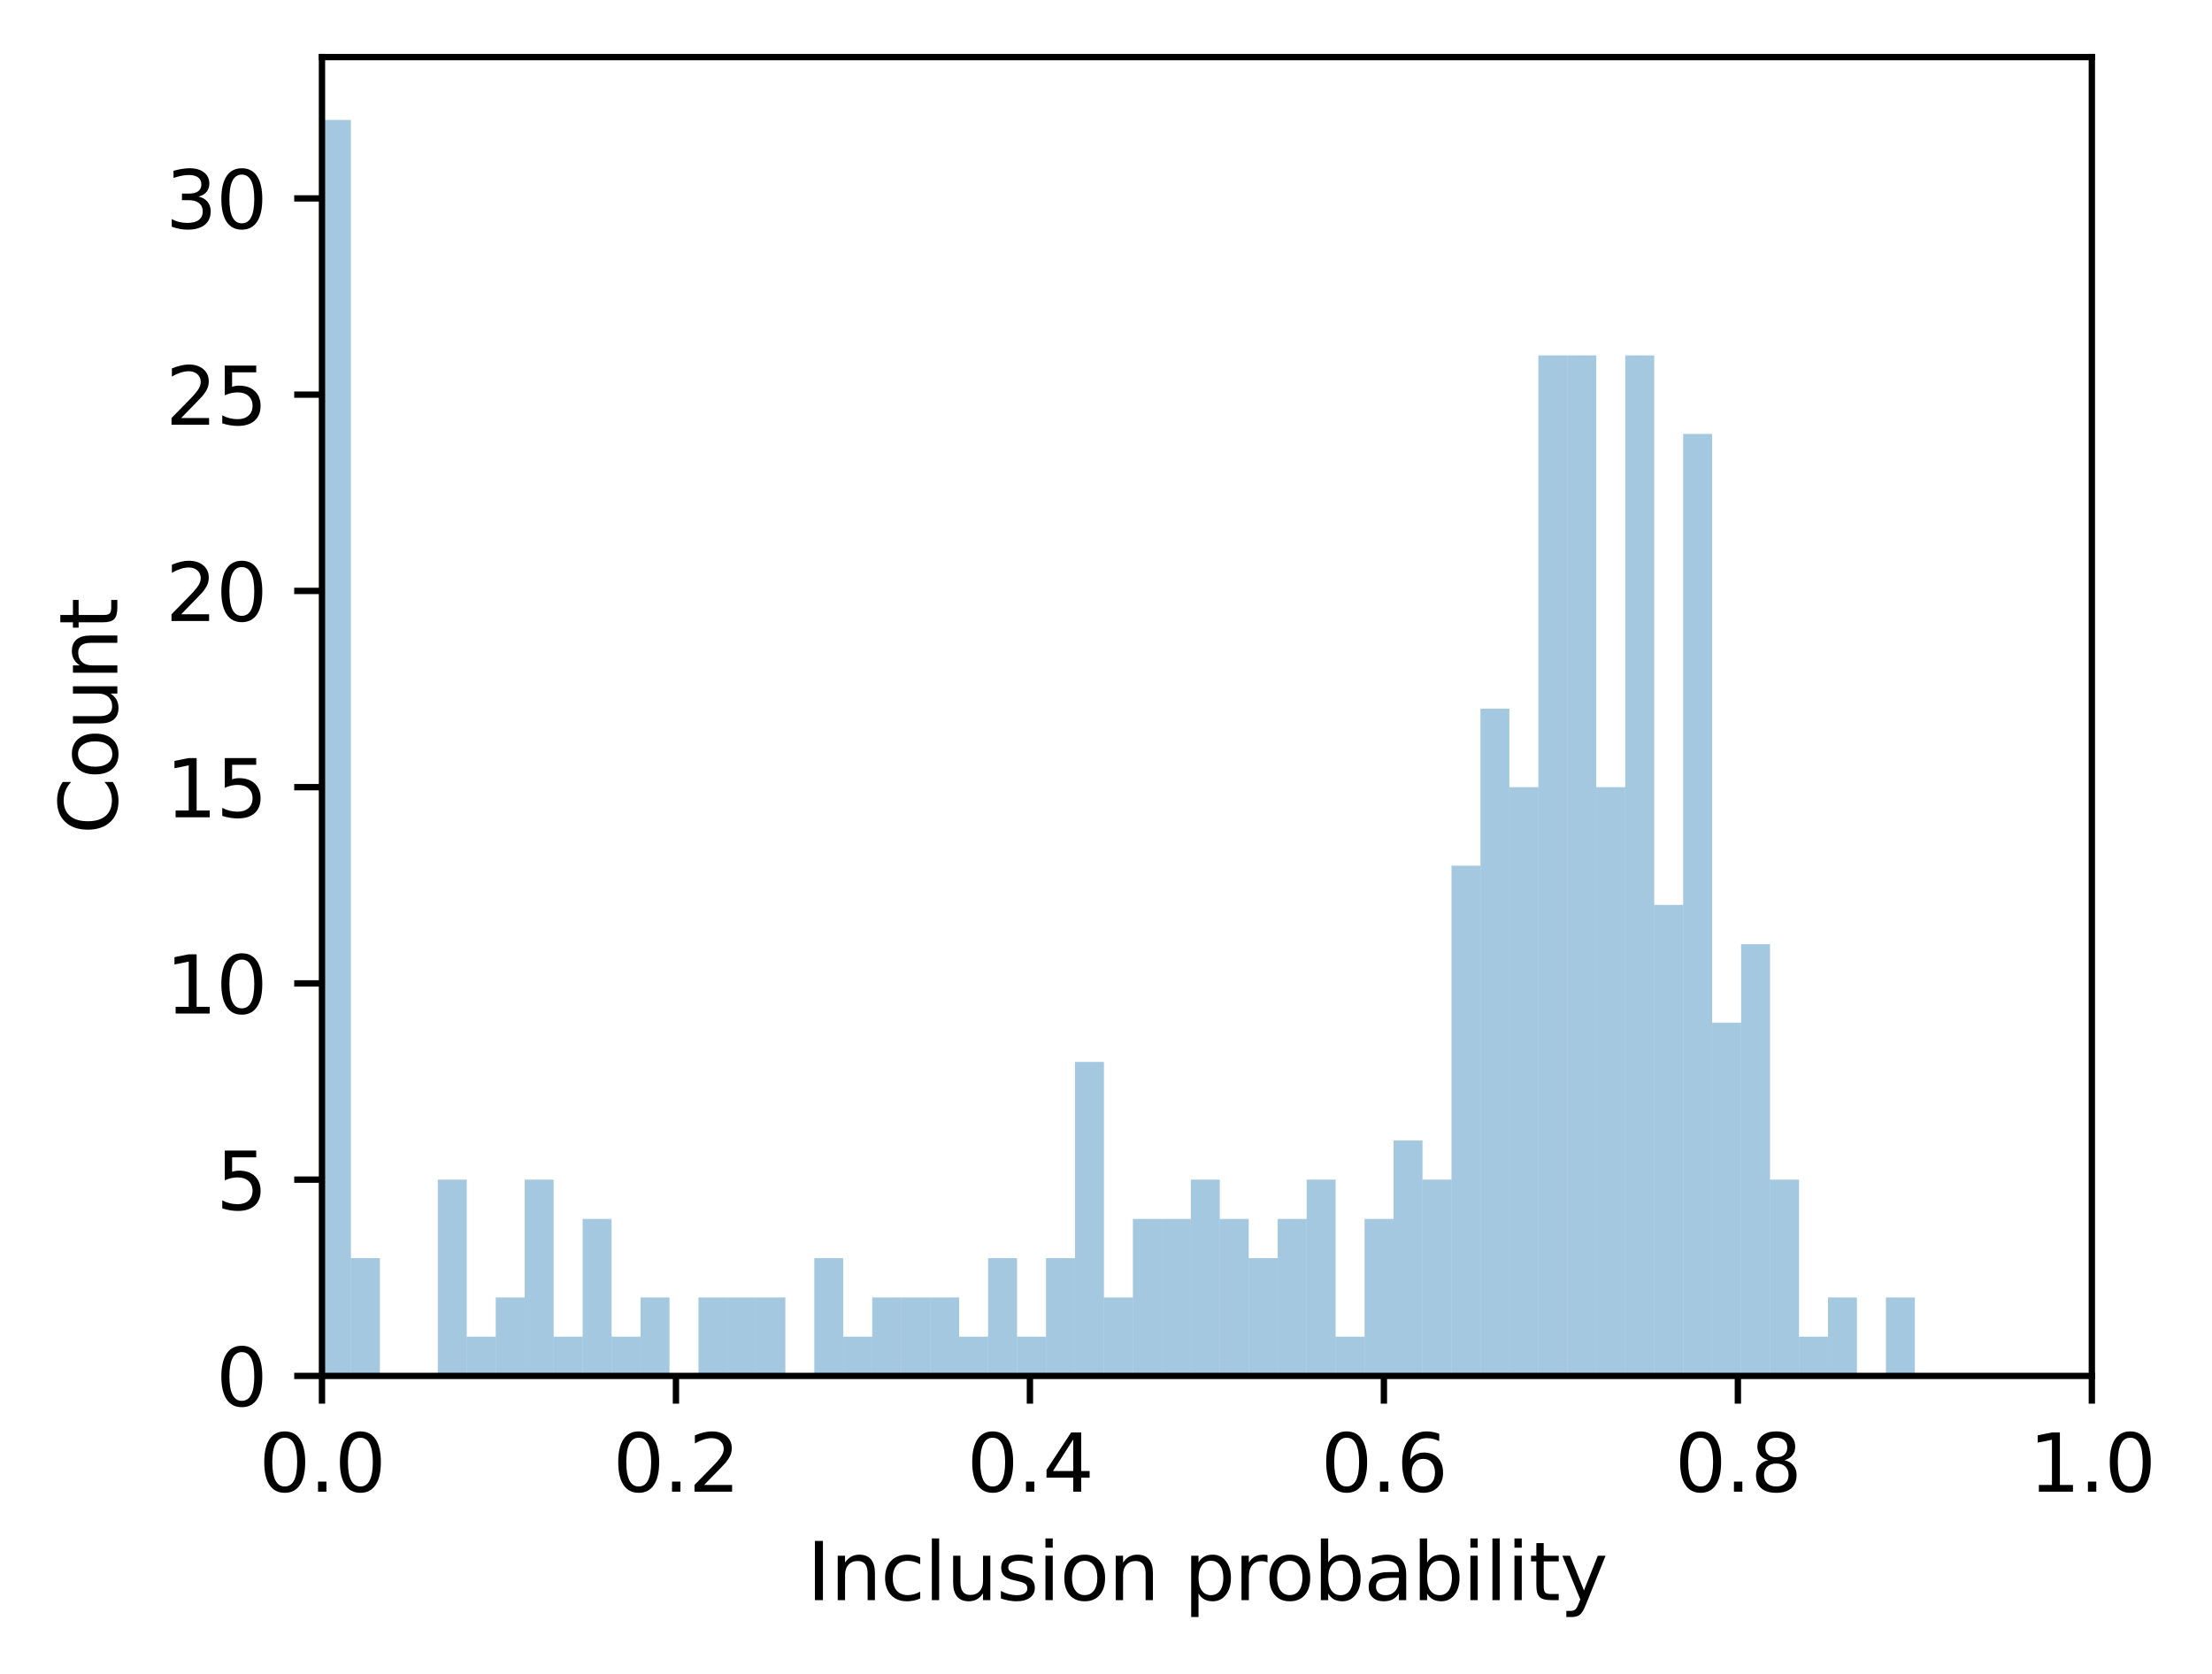 <?xml version="1.0" encoding="utf-8" standalone="no"?>
<!DOCTYPE svg PUBLIC "-//W3C//DTD SVG 1.1//EN"
  "http://www.w3.org/Graphics/SVG/1.1/DTD/svg11.dtd">
<svg xmlns:xlink="http://www.w3.org/1999/xlink" width="278.955pt" height="211.076pt" viewBox="0 0 278.955 211.076" xmlns="http://www.w3.org/2000/svg" version="1.1">
 <defs>
  <style type="text/css">*{stroke-linejoin: round; stroke-linecap: butt}</style>
 </defs>
 <g id="figure_1">
  <g id="patch_1">
   <path d="M 0 211.076 
L 278.955 211.076 
L 278.955 0 
L 0 0 
z
" style="fill: #ffffff"/>
  </g>
  <g id="axes_1">
   <g id="patch_2">
    <path d="M 40.603 173.52 
L 263.803 173.52 
L 263.803 7.2 
L 40.603 7.2 
z
" style="fill: #ffffff"/>
   </g>
   <g id="patch_3">
    <path d="M 40.603 173.52 
L 44.255 173.52 
L 44.255 15.12 
L 40.603 15.12 
z
" clip-path="url(#pd87213b057)" style="fill: #1f77b4; opacity: 0.4"/>
   </g>
   <g id="patch_4">
    <path d="M 44.255 173.52 
L 47.908 173.52 
L 47.908 158.67 
L 44.255 158.67 
z
" clip-path="url(#pd87213b057)" style="fill: #1f77b4; opacity: 0.4"/>
   </g>
   <g id="patch_5">
    <path d="M 47.908 173.52 
L 51.56 173.52 
L 51.56 173.52 
L 47.908 173.52 
z
" clip-path="url(#pd87213b057)" style="fill: #1f77b4; opacity: 0.4"/>
   </g>
   <g id="patch_6">
    <path d="M 51.56 173.52 
L 55.213 173.52 
L 55.213 173.52 
L 51.56 173.52 
z
" clip-path="url(#pd87213b057)" style="fill: #1f77b4; opacity: 0.4"/>
   </g>
   <g id="patch_7">
    <path d="M 55.213 173.52 
L 58.865 173.52 
L 58.865 148.77 
L 55.213 148.77 
z
" clip-path="url(#pd87213b057)" style="fill: #1f77b4; opacity: 0.4"/>
   </g>
   <g id="patch_8">
    <path d="M 58.865 173.52 
L 62.517 173.52 
L 62.517 168.57 
L 58.865 168.57 
z
" clip-path="url(#pd87213b057)" style="fill: #1f77b4; opacity: 0.4"/>
   </g>
   <g id="patch_9">
    <path d="M 62.517 173.52 
L 66.17 173.52 
L 66.17 163.62 
L 62.517 163.62 
z
" clip-path="url(#pd87213b057)" style="fill: #1f77b4; opacity: 0.4"/>
   </g>
   <g id="patch_10">
    <path d="M 66.17 173.52 
L 69.822 173.52 
L 69.822 148.77 
L 66.17 148.77 
z
" clip-path="url(#pd87213b057)" style="fill: #1f77b4; opacity: 0.4"/>
   </g>
   <g id="patch_11">
    <path d="M 69.822 173.52 
L 73.474 173.52 
L 73.474 168.57 
L 69.822 168.57 
z
" clip-path="url(#pd87213b057)" style="fill: #1f77b4; opacity: 0.4"/>
   </g>
   <g id="patch_12">
    <path d="M 73.474 173.52 
L 77.127 173.52 
L 77.127 153.72 
L 73.474 153.72 
z
" clip-path="url(#pd87213b057)" style="fill: #1f77b4; opacity: 0.4"/>
   </g>
   <g id="patch_13">
    <path d="M 77.127 173.52 
L 80.779 173.52 
L 80.779 168.57 
L 77.127 168.57 
z
" clip-path="url(#pd87213b057)" style="fill: #1f77b4; opacity: 0.4"/>
   </g>
   <g id="patch_14">
    <path d="M 80.779 173.52 
L 84.431 173.52 
L 84.431 163.62 
L 80.779 163.62 
z
" clip-path="url(#pd87213b057)" style="fill: #1f77b4; opacity: 0.4"/>
   </g>
   <g id="patch_15">
    <path d="M 84.431 173.52 
L 88.084 173.52 
L 88.084 173.52 
L 84.431 173.52 
z
" clip-path="url(#pd87213b057)" style="fill: #1f77b4; opacity: 0.4"/>
   </g>
   <g id="patch_16">
    <path d="M 88.084 173.52 
L 91.736 173.52 
L 91.736 163.62 
L 88.084 163.62 
z
" clip-path="url(#pd87213b057)" style="fill: #1f77b4; opacity: 0.4"/>
   </g>
   <g id="patch_17">
    <path d="M 91.736 173.52 
L 95.389 173.52 
L 95.389 163.62 
L 91.736 163.62 
z
" clip-path="url(#pd87213b057)" style="fill: #1f77b4; opacity: 0.4"/>
   </g>
   <g id="patch_18">
    <path d="M 95.389 173.52 
L 99.041 173.52 
L 99.041 163.62 
L 95.389 163.62 
z
" clip-path="url(#pd87213b057)" style="fill: #1f77b4; opacity: 0.4"/>
   </g>
   <g id="patch_19">
    <path d="M 99.041 173.52 
L 102.693 173.52 
L 102.693 173.52 
L 99.041 173.52 
z
" clip-path="url(#pd87213b057)" style="fill: #1f77b4; opacity: 0.4"/>
   </g>
   <g id="patch_20">
    <path d="M 102.693 173.52 
L 106.346 173.52 
L 106.346 158.67 
L 102.693 158.67 
z
" clip-path="url(#pd87213b057)" style="fill: #1f77b4; opacity: 0.4"/>
   </g>
   <g id="patch_21">
    <path d="M 106.346 173.52 
L 109.998 173.52 
L 109.998 168.57 
L 106.346 168.57 
z
" clip-path="url(#pd87213b057)" style="fill: #1f77b4; opacity: 0.4"/>
   </g>
   <g id="patch_22">
    <path d="M 109.998 173.52 
L 113.65 173.52 
L 113.65 163.62 
L 109.998 163.62 
z
" clip-path="url(#pd87213b057)" style="fill: #1f77b4; opacity: 0.4"/>
   </g>
   <g id="patch_23">
    <path d="M 113.65 173.52 
L 117.303 173.52 
L 117.303 163.62 
L 113.65 163.62 
z
" clip-path="url(#pd87213b057)" style="fill: #1f77b4; opacity: 0.4"/>
   </g>
   <g id="patch_24">
    <path d="M 117.303 173.52 
L 120.955 173.52 
L 120.955 163.62 
L 117.303 163.62 
z
" clip-path="url(#pd87213b057)" style="fill: #1f77b4; opacity: 0.4"/>
   </g>
   <g id="patch_25">
    <path d="M 120.955 173.52 
L 124.607 173.52 
L 124.607 168.57 
L 120.955 168.57 
z
" clip-path="url(#pd87213b057)" style="fill: #1f77b4; opacity: 0.4"/>
   </g>
   <g id="patch_26">
    <path d="M 124.607 173.52 
L 128.26 173.52 
L 128.26 158.67 
L 124.607 158.67 
z
" clip-path="url(#pd87213b057)" style="fill: #1f77b4; opacity: 0.4"/>
   </g>
   <g id="patch_27">
    <path d="M 128.26 173.52 
L 131.912 173.52 
L 131.912 168.57 
L 128.26 168.57 
z
" clip-path="url(#pd87213b057)" style="fill: #1f77b4; opacity: 0.4"/>
   </g>
   <g id="patch_28">
    <path d="M 131.912 173.52 
L 135.565 173.52 
L 135.565 158.67 
L 131.912 158.67 
z
" clip-path="url(#pd87213b057)" style="fill: #1f77b4; opacity: 0.4"/>
   </g>
   <g id="patch_29">
    <path d="M 135.565 173.52 
L 139.217 173.52 
L 139.217 133.92 
L 135.565 133.92 
z
" clip-path="url(#pd87213b057)" style="fill: #1f77b4; opacity: 0.4"/>
   </g>
   <g id="patch_30">
    <path d="M 139.217 173.52 
L 142.869 173.52 
L 142.869 163.62 
L 139.217 163.62 
z
" clip-path="url(#pd87213b057)" style="fill: #1f77b4; opacity: 0.4"/>
   </g>
   <g id="patch_31">
    <path d="M 142.869 173.52 
L 146.522 173.52 
L 146.522 153.72 
L 142.869 153.72 
z
" clip-path="url(#pd87213b057)" style="fill: #1f77b4; opacity: 0.4"/>
   </g>
   <g id="patch_32">
    <path d="M 146.522 173.52 
L 150.174 173.52 
L 150.174 153.72 
L 146.522 153.72 
z
" clip-path="url(#pd87213b057)" style="fill: #1f77b4; opacity: 0.4"/>
   </g>
   <g id="patch_33">
    <path d="M 150.174 173.52 
L 153.826 173.52 
L 153.826 148.77 
L 150.174 148.77 
z
" clip-path="url(#pd87213b057)" style="fill: #1f77b4; opacity: 0.4"/>
   </g>
   <g id="patch_34">
    <path d="M 153.826 173.52 
L 157.479 173.52 
L 157.479 153.72 
L 153.826 153.72 
z
" clip-path="url(#pd87213b057)" style="fill: #1f77b4; opacity: 0.4"/>
   </g>
   <g id="patch_35">
    <path d="M 157.479 173.52 
L 161.131 173.52 
L 161.131 158.67 
L 157.479 158.67 
z
" clip-path="url(#pd87213b057)" style="fill: #1f77b4; opacity: 0.4"/>
   </g>
   <g id="patch_36">
    <path d="M 161.131 173.52 
L 164.783 173.52 
L 164.783 153.72 
L 161.131 153.72 
z
" clip-path="url(#pd87213b057)" style="fill: #1f77b4; opacity: 0.4"/>
   </g>
   <g id="patch_37">
    <path d="M 164.783 173.52 
L 168.436 173.52 
L 168.436 148.77 
L 164.783 148.77 
z
" clip-path="url(#pd87213b057)" style="fill: #1f77b4; opacity: 0.4"/>
   </g>
   <g id="patch_38">
    <path d="M 168.436 173.52 
L 172.088 173.52 
L 172.088 168.57 
L 168.436 168.57 
z
" clip-path="url(#pd87213b057)" style="fill: #1f77b4; opacity: 0.4"/>
   </g>
   <g id="patch_39">
    <path d="M 172.088 173.52 
L 175.741 173.52 
L 175.741 153.72 
L 172.088 153.72 
z
" clip-path="url(#pd87213b057)" style="fill: #1f77b4; opacity: 0.4"/>
   </g>
   <g id="patch_40">
    <path d="M 175.741 173.52 
L 179.393 173.52 
L 179.393 143.82 
L 175.741 143.82 
z
" clip-path="url(#pd87213b057)" style="fill: #1f77b4; opacity: 0.4"/>
   </g>
   <g id="patch_41">
    <path d="M 179.393 173.52 
L 183.045 173.52 
L 183.045 148.77 
L 179.393 148.77 
z
" clip-path="url(#pd87213b057)" style="fill: #1f77b4; opacity: 0.4"/>
   </g>
   <g id="patch_42">
    <path d="M 183.045 173.52 
L 186.698 173.52 
L 186.698 109.17 
L 183.045 109.17 
z
" clip-path="url(#pd87213b057)" style="fill: #1f77b4; opacity: 0.4"/>
   </g>
   <g id="patch_43">
    <path d="M 186.698 173.52 
L 190.35 173.52 
L 190.35 89.37 
L 186.698 89.37 
z
" clip-path="url(#pd87213b057)" style="fill: #1f77b4; opacity: 0.4"/>
   </g>
   <g id="patch_44">
    <path d="M 190.35 173.52 
L 194.002 173.52 
L 194.002 99.27 
L 190.35 99.27 
z
" clip-path="url(#pd87213b057)" style="fill: #1f77b4; opacity: 0.4"/>
   </g>
   <g id="patch_45">
    <path d="M 194.002 173.52 
L 197.655 173.52 
L 197.655 44.82 
L 194.002 44.82 
z
" clip-path="url(#pd87213b057)" style="fill: #1f77b4; opacity: 0.4"/>
   </g>
   <g id="patch_46">
    <path d="M 197.655 173.52 
L 201.307 173.52 
L 201.307 44.82 
L 197.655 44.82 
z
" clip-path="url(#pd87213b057)" style="fill: #1f77b4; opacity: 0.4"/>
   </g>
   <g id="patch_47">
    <path d="M 201.307 173.52 
L 204.959 173.52 
L 204.959 99.27 
L 201.307 99.27 
z
" clip-path="url(#pd87213b057)" style="fill: #1f77b4; opacity: 0.4"/>
   </g>
   <g id="patch_48">
    <path d="M 204.959 173.52 
L 208.612 173.52 
L 208.612 44.82 
L 204.959 44.82 
z
" clip-path="url(#pd87213b057)" style="fill: #1f77b4; opacity: 0.4"/>
   </g>
   <g id="patch_49">
    <path d="M 208.612 173.52 
L 212.264 173.52 
L 212.264 114.12 
L 208.612 114.12 
z
" clip-path="url(#pd87213b057)" style="fill: #1f77b4; opacity: 0.4"/>
   </g>
   <g id="patch_50">
    <path d="M 212.264 173.52 
L 215.917 173.52 
L 215.917 54.72 
L 212.264 54.72 
z
" clip-path="url(#pd87213b057)" style="fill: #1f77b4; opacity: 0.4"/>
   </g>
   <g id="patch_51">
    <path d="M 215.917 173.52 
L 219.569 173.52 
L 219.569 128.97 
L 215.917 128.97 
z
" clip-path="url(#pd87213b057)" style="fill: #1f77b4; opacity: 0.4"/>
   </g>
   <g id="patch_52">
    <path d="M 219.569 173.52 
L 223.221 173.52 
L 223.221 119.07 
L 219.569 119.07 
z
" clip-path="url(#pd87213b057)" style="fill: #1f77b4; opacity: 0.4"/>
   </g>
   <g id="patch_53">
    <path d="M 223.221 173.52 
L 226.874 173.52 
L 226.874 148.77 
L 223.221 148.77 
z
" clip-path="url(#pd87213b057)" style="fill: #1f77b4; opacity: 0.4"/>
   </g>
   <g id="patch_54">
    <path d="M 226.874 173.52 
L 230.526 173.52 
L 230.526 168.57 
L 226.874 168.57 
z
" clip-path="url(#pd87213b057)" style="fill: #1f77b4; opacity: 0.4"/>
   </g>
   <g id="patch_55">
    <path d="M 230.526 173.52 
L 234.178 173.52 
L 234.178 163.62 
L 230.526 163.62 
z
" clip-path="url(#pd87213b057)" style="fill: #1f77b4; opacity: 0.4"/>
   </g>
   <g id="patch_56">
    <path d="M 234.178 173.52 
L 237.831 173.52 
L 237.831 173.52 
L 234.178 173.52 
z
" clip-path="url(#pd87213b057)" style="fill: #1f77b4; opacity: 0.4"/>
   </g>
   <g id="patch_57">
    <path d="M 237.831 173.52 
L 241.483 173.52 
L 241.483 163.62 
L 237.831 163.62 
z
" clip-path="url(#pd87213b057)" style="fill: #1f77b4; opacity: 0.4"/>
   </g>
   <g id="matplotlib.axis_1">
    <g id="xtick_1">
     <g id="line2d_1">
      <defs>
       <path id="m02081a41ae" d="M 0 0 
L 0 3.5 
" style="stroke: #000000; stroke-width: 0.8"/>
      </defs>
      <g>
       <use xlink:href="#m02081a41ae" x="40.603" y="173.52" style="stroke: #000000; stroke-width: 0.8"/>
      </g>
     </g>
     <g id="text_1">
      <!-- 0.0 -->
      <g transform="translate(32.652 188.118) scale(0.1 -0.1)">
       <defs>
        <path id="DejaVuSans-30" d="M 2034 4250 
Q 1547 4250 1301 3770 
Q 1056 3291 1056 2328 
Q 1056 1369 1301 889 
Q 1547 409 2034 409 
Q 2525 409 2770 889 
Q 3016 1369 3016 2328 
Q 3016 3291 2770 3770 
Q 2525 4250 2034 4250 
z
M 2034 4750 
Q 2819 4750 3233 4129 
Q 3647 3509 3647 2328 
Q 3647 1150 3233 529 
Q 2819 -91 2034 -91 
Q 1250 -91 836 529 
Q 422 1150 422 2328 
Q 422 3509 836 4129 
Q 1250 4750 2034 4750 
z
" transform="scale(0.016)"/>
        <path id="DejaVuSans-2e" d="M 684 794 
L 1344 794 
L 1344 0 
L 684 0 
L 684 794 
z
" transform="scale(0.016)"/>
       </defs>
       <use xlink:href="#DejaVuSans-30"/>
       <use xlink:href="#DejaVuSans-2e" x="63.623"/>
       <use xlink:href="#DejaVuSans-30" x="95.41"/>
      </g>
     </g>
    </g>
    <g id="xtick_2">
     <g id="line2d_2">
      <g>
       <use xlink:href="#m02081a41ae" x="85.243" y="173.52" style="stroke: #000000; stroke-width: 0.8"/>
      </g>
     </g>
     <g id="text_2">
      <!-- 0.2 -->
      <g transform="translate(77.292 188.118) scale(0.1 -0.1)">
       <defs>
        <path id="DejaVuSans-32" d="M 1228 531 
L 3431 531 
L 3431 0 
L 469 0 
L 469 531 
Q 828 903 1448 1529 
Q 2069 2156 2228 2338 
Q 2531 2678 2651 2914 
Q 2772 3150 2772 3378 
Q 2772 3750 2511 3984 
Q 2250 4219 1831 4219 
Q 1534 4219 1204 4116 
Q 875 4013 500 3803 
L 500 4441 
Q 881 4594 1212 4672 
Q 1544 4750 1819 4750 
Q 2544 4750 2975 4387 
Q 3406 4025 3406 3419 
Q 3406 3131 3298 2873 
Q 3191 2616 2906 2266 
Q 2828 2175 2409 1742 
Q 1991 1309 1228 531 
z
" transform="scale(0.016)"/>
       </defs>
       <use xlink:href="#DejaVuSans-30"/>
       <use xlink:href="#DejaVuSans-2e" x="63.623"/>
       <use xlink:href="#DejaVuSans-32" x="95.41"/>
      </g>
     </g>
    </g>
    <g id="xtick_3">
     <g id="line2d_3">
      <g>
       <use xlink:href="#m02081a41ae" x="129.883" y="173.52" style="stroke: #000000; stroke-width: 0.8"/>
      </g>
     </g>
     <g id="text_3">
      <!-- 0.4 -->
      <g transform="translate(121.932 188.118) scale(0.1 -0.1)">
       <defs>
        <path id="DejaVuSans-34" d="M 2419 4116 
L 825 1625 
L 2419 1625 
L 2419 4116 
z
M 2253 4666 
L 3047 4666 
L 3047 1625 
L 3713 1625 
L 3713 1100 
L 3047 1100 
L 3047 0 
L 2419 0 
L 2419 1100 
L 313 1100 
L 313 1709 
L 2253 4666 
z
" transform="scale(0.016)"/>
       </defs>
       <use xlink:href="#DejaVuSans-30"/>
       <use xlink:href="#DejaVuSans-2e" x="63.623"/>
       <use xlink:href="#DejaVuSans-34" x="95.41"/>
      </g>
     </g>
    </g>
    <g id="xtick_4">
     <g id="line2d_4">
      <g>
       <use xlink:href="#m02081a41ae" x="174.523" y="173.52" style="stroke: #000000; stroke-width: 0.8"/>
      </g>
     </g>
     <g id="text_4">
      <!-- 0.6 -->
      <g transform="translate(166.572 188.118) scale(0.1 -0.1)">
       <defs>
        <path id="DejaVuSans-36" d="M 2113 2584 
Q 1688 2584 1439 2293 
Q 1191 2003 1191 1497 
Q 1191 994 1439 701 
Q 1688 409 2113 409 
Q 2538 409 2786 701 
Q 3034 994 3034 1497 
Q 3034 2003 2786 2293 
Q 2538 2584 2113 2584 
z
M 3366 4563 
L 3366 3988 
Q 3128 4100 2886 4159 
Q 2644 4219 2406 4219 
Q 1781 4219 1451 3797 
Q 1122 3375 1075 2522 
Q 1259 2794 1537 2939 
Q 1816 3084 2150 3084 
Q 2853 3084 3261 2657 
Q 3669 2231 3669 1497 
Q 3669 778 3244 343 
Q 2819 -91 2113 -91 
Q 1303 -91 875 529 
Q 447 1150 447 2328 
Q 447 3434 972 4092 
Q 1497 4750 2381 4750 
Q 2619 4750 2861 4703 
Q 3103 4656 3366 4563 
z
" transform="scale(0.016)"/>
       </defs>
       <use xlink:href="#DejaVuSans-30"/>
       <use xlink:href="#DejaVuSans-2e" x="63.623"/>
       <use xlink:href="#DejaVuSans-36" x="95.41"/>
      </g>
     </g>
    </g>
    <g id="xtick_5">
     <g id="line2d_5">
      <g>
       <use xlink:href="#m02081a41ae" x="219.163" y="173.52" style="stroke: #000000; stroke-width: 0.8"/>
      </g>
     </g>
     <g id="text_5">
      <!-- 0.8 -->
      <g transform="translate(211.212 188.118) scale(0.1 -0.1)">
       <defs>
        <path id="DejaVuSans-38" d="M 2034 2216 
Q 1584 2216 1326 1975 
Q 1069 1734 1069 1313 
Q 1069 891 1326 650 
Q 1584 409 2034 409 
Q 2484 409 2743 651 
Q 3003 894 3003 1313 
Q 3003 1734 2745 1975 
Q 2488 2216 2034 2216 
z
M 1403 2484 
Q 997 2584 770 2862 
Q 544 3141 544 3541 
Q 544 4100 942 4425 
Q 1341 4750 2034 4750 
Q 2731 4750 3128 4425 
Q 3525 4100 3525 3541 
Q 3525 3141 3298 2862 
Q 3072 2584 2669 2484 
Q 3125 2378 3379 2068 
Q 3634 1759 3634 1313 
Q 3634 634 3220 271 
Q 2806 -91 2034 -91 
Q 1263 -91 848 271 
Q 434 634 434 1313 
Q 434 1759 690 2068 
Q 947 2378 1403 2484 
z
M 1172 3481 
Q 1172 3119 1398 2916 
Q 1625 2713 2034 2713 
Q 2441 2713 2670 2916 
Q 2900 3119 2900 3481 
Q 2900 3844 2670 4047 
Q 2441 4250 2034 4250 
Q 1625 4250 1398 4047 
Q 1172 3844 1172 3481 
z
" transform="scale(0.016)"/>
       </defs>
       <use xlink:href="#DejaVuSans-30"/>
       <use xlink:href="#DejaVuSans-2e" x="63.623"/>
       <use xlink:href="#DejaVuSans-38" x="95.41"/>
      </g>
     </g>
    </g>
    <g id="xtick_6">
     <g id="line2d_6">
      <g>
       <use xlink:href="#m02081a41ae" x="263.803" y="173.52" style="stroke: #000000; stroke-width: 0.8"/>
      </g>
     </g>
     <g id="text_6">
      <!-- 1.0 -->
      <g transform="translate(255.852 188.118) scale(0.1 -0.1)">
       <defs>
        <path id="DejaVuSans-31" d="M 794 531 
L 1825 531 
L 1825 4091 
L 703 3866 
L 703 4441 
L 1819 4666 
L 2450 4666 
L 2450 531 
L 3481 531 
L 3481 0 
L 794 0 
L 794 531 
z
" transform="scale(0.016)"/>
       </defs>
       <use xlink:href="#DejaVuSans-31"/>
       <use xlink:href="#DejaVuSans-2e" x="63.623"/>
       <use xlink:href="#DejaVuSans-30" x="95.41"/>
      </g>
     </g>
    </g>
    <g id="text_7">
     <!-- Inclusion probability -->
     <g transform="translate(101.766 201.797) scale(0.1 -0.1)">
      <defs>
       <path id="DejaVuSans-49" d="M 628 4666 
L 1259 4666 
L 1259 0 
L 628 0 
L 628 4666 
z
" transform="scale(0.016)"/>
       <path id="DejaVuSans-6e" d="M 3513 2113 
L 3513 0 
L 2938 0 
L 2938 2094 
Q 2938 2591 2744 2837 
Q 2550 3084 2163 3084 
Q 1697 3084 1428 2787 
Q 1159 2491 1159 1978 
L 1159 0 
L 581 0 
L 581 3500 
L 1159 3500 
L 1159 2956 
Q 1366 3272 1645 3428 
Q 1925 3584 2291 3584 
Q 2894 3584 3203 3211 
Q 3513 2838 3513 2113 
z
" transform="scale(0.016)"/>
       <path id="DejaVuSans-63" d="M 3122 3366 
L 3122 2828 
Q 2878 2963 2633 3030 
Q 2388 3097 2138 3097 
Q 1578 3097 1268 2742 
Q 959 2388 959 1747 
Q 959 1106 1268 751 
Q 1578 397 2138 397 
Q 2388 397 2633 464 
Q 2878 531 3122 666 
L 3122 134 
Q 2881 22 2623 -34 
Q 2366 -91 2075 -91 
Q 1284 -91 818 406 
Q 353 903 353 1747 
Q 353 2603 823 3093 
Q 1294 3584 2113 3584 
Q 2378 3584 2631 3529 
Q 2884 3475 3122 3366 
z
" transform="scale(0.016)"/>
       <path id="DejaVuSans-6c" d="M 603 4863 
L 1178 4863 
L 1178 0 
L 603 0 
L 603 4863 
z
" transform="scale(0.016)"/>
       <path id="DejaVuSans-75" d="M 544 1381 
L 544 3500 
L 1119 3500 
L 1119 1403 
Q 1119 906 1312 657 
Q 1506 409 1894 409 
Q 2359 409 2629 706 
Q 2900 1003 2900 1516 
L 2900 3500 
L 3475 3500 
L 3475 0 
L 2900 0 
L 2900 538 
Q 2691 219 2414 64 
Q 2138 -91 1772 -91 
Q 1169 -91 856 284 
Q 544 659 544 1381 
z
M 1991 3584 
L 1991 3584 
z
" transform="scale(0.016)"/>
       <path id="DejaVuSans-73" d="M 2834 3397 
L 2834 2853 
Q 2591 2978 2328 3040 
Q 2066 3103 1784 3103 
Q 1356 3103 1142 2972 
Q 928 2841 928 2578 
Q 928 2378 1081 2264 
Q 1234 2150 1697 2047 
L 1894 2003 
Q 2506 1872 2764 1633 
Q 3022 1394 3022 966 
Q 3022 478 2636 193 
Q 2250 -91 1575 -91 
Q 1294 -91 989 -36 
Q 684 19 347 128 
L 347 722 
Q 666 556 975 473 
Q 1284 391 1588 391 
Q 1994 391 2212 530 
Q 2431 669 2431 922 
Q 2431 1156 2273 1281 
Q 2116 1406 1581 1522 
L 1381 1569 
Q 847 1681 609 1914 
Q 372 2147 372 2553 
Q 372 3047 722 3315 
Q 1072 3584 1716 3584 
Q 2034 3584 2315 3537 
Q 2597 3491 2834 3397 
z
" transform="scale(0.016)"/>
       <path id="DejaVuSans-69" d="M 603 3500 
L 1178 3500 
L 1178 0 
L 603 0 
L 603 3500 
z
M 603 4863 
L 1178 4863 
L 1178 4134 
L 603 4134 
L 603 4863 
z
" transform="scale(0.016)"/>
       <path id="DejaVuSans-6f" d="M 1959 3097 
Q 1497 3097 1228 2736 
Q 959 2375 959 1747 
Q 959 1119 1226 758 
Q 1494 397 1959 397 
Q 2419 397 2687 759 
Q 2956 1122 2956 1747 
Q 2956 2369 2687 2733 
Q 2419 3097 1959 3097 
z
M 1959 3584 
Q 2709 3584 3137 3096 
Q 3566 2609 3566 1747 
Q 3566 888 3137 398 
Q 2709 -91 1959 -91 
Q 1206 -91 779 398 
Q 353 888 353 1747 
Q 353 2609 779 3096 
Q 1206 3584 1959 3584 
z
" transform="scale(0.016)"/>
       <path id="DejaVuSans-20" transform="scale(0.016)"/>
       <path id="DejaVuSans-70" d="M 1159 525 
L 1159 -1331 
L 581 -1331 
L 581 3500 
L 1159 3500 
L 1159 2969 
Q 1341 3281 1617 3432 
Q 1894 3584 2278 3584 
Q 2916 3584 3314 3078 
Q 3713 2572 3713 1747 
Q 3713 922 3314 415 
Q 2916 -91 2278 -91 
Q 1894 -91 1617 61 
Q 1341 213 1159 525 
z
M 3116 1747 
Q 3116 2381 2855 2742 
Q 2594 3103 2138 3103 
Q 1681 3103 1420 2742 
Q 1159 2381 1159 1747 
Q 1159 1113 1420 752 
Q 1681 391 2138 391 
Q 2594 391 2855 752 
Q 3116 1113 3116 1747 
z
" transform="scale(0.016)"/>
       <path id="DejaVuSans-72" d="M 2631 2963 
Q 2534 3019 2420 3045 
Q 2306 3072 2169 3072 
Q 1681 3072 1420 2755 
Q 1159 2438 1159 1844 
L 1159 0 
L 581 0 
L 581 3500 
L 1159 3500 
L 1159 2956 
Q 1341 3275 1631 3429 
Q 1922 3584 2338 3584 
Q 2397 3584 2469 3576 
Q 2541 3569 2628 3553 
L 2631 2963 
z
" transform="scale(0.016)"/>
       <path id="DejaVuSans-62" d="M 3116 1747 
Q 3116 2381 2855 2742 
Q 2594 3103 2138 3103 
Q 1681 3103 1420 2742 
Q 1159 2381 1159 1747 
Q 1159 1113 1420 752 
Q 1681 391 2138 391 
Q 2594 391 2855 752 
Q 3116 1113 3116 1747 
z
M 1159 2969 
Q 1341 3281 1617 3432 
Q 1894 3584 2278 3584 
Q 2916 3584 3314 3078 
Q 3713 2572 3713 1747 
Q 3713 922 3314 415 
Q 2916 -91 2278 -91 
Q 1894 -91 1617 61 
Q 1341 213 1159 525 
L 1159 0 
L 581 0 
L 581 4863 
L 1159 4863 
L 1159 2969 
z
" transform="scale(0.016)"/>
       <path id="DejaVuSans-61" d="M 2194 1759 
Q 1497 1759 1228 1600 
Q 959 1441 959 1056 
Q 959 750 1161 570 
Q 1363 391 1709 391 
Q 2188 391 2477 730 
Q 2766 1069 2766 1631 
L 2766 1759 
L 2194 1759 
z
M 3341 1997 
L 3341 0 
L 2766 0 
L 2766 531 
Q 2569 213 2275 61 
Q 1981 -91 1556 -91 
Q 1019 -91 701 211 
Q 384 513 384 1019 
Q 384 1609 779 1909 
Q 1175 2209 1959 2209 
L 2766 2209 
L 2766 2266 
Q 2766 2663 2505 2880 
Q 2244 3097 1772 3097 
Q 1472 3097 1187 3025 
Q 903 2953 641 2809 
L 641 3341 
Q 956 3463 1253 3523 
Q 1550 3584 1831 3584 
Q 2591 3584 2966 3190 
Q 3341 2797 3341 1997 
z
" transform="scale(0.016)"/>
       <path id="DejaVuSans-74" d="M 1172 4494 
L 1172 3500 
L 2356 3500 
L 2356 3053 
L 1172 3053 
L 1172 1153 
Q 1172 725 1289 603 
Q 1406 481 1766 481 
L 2356 481 
L 2356 0 
L 1766 0 
Q 1100 0 847 248 
Q 594 497 594 1153 
L 594 3053 
L 172 3053 
L 172 3500 
L 594 3500 
L 594 4494 
L 1172 4494 
z
" transform="scale(0.016)"/>
       <path id="DejaVuSans-79" d="M 2059 -325 
Q 1816 -950 1584 -1140 
Q 1353 -1331 966 -1331 
L 506 -1331 
L 506 -850 
L 844 -850 
Q 1081 -850 1212 -737 
Q 1344 -625 1503 -206 
L 1606 56 
L 191 3500 
L 800 3500 
L 1894 763 
L 2988 3500 
L 3597 3500 
L 2059 -325 
z
" transform="scale(0.016)"/>
      </defs>
      <use xlink:href="#DejaVuSans-49"/>
      <use xlink:href="#DejaVuSans-6e" x="29.492"/>
      <use xlink:href="#DejaVuSans-63" x="92.871"/>
      <use xlink:href="#DejaVuSans-6c" x="147.852"/>
      <use xlink:href="#DejaVuSans-75" x="175.635"/>
      <use xlink:href="#DejaVuSans-73" x="239.014"/>
      <use xlink:href="#DejaVuSans-69" x="291.113"/>
      <use xlink:href="#DejaVuSans-6f" x="318.896"/>
      <use xlink:href="#DejaVuSans-6e" x="380.078"/>
      <use xlink:href="#DejaVuSans-20" x="443.457"/>
      <use xlink:href="#DejaVuSans-70" x="475.244"/>
      <use xlink:href="#DejaVuSans-72" x="538.721"/>
      <use xlink:href="#DejaVuSans-6f" x="577.584"/>
      <use xlink:href="#DejaVuSans-62" x="638.766"/>
      <use xlink:href="#DejaVuSans-61" x="702.242"/>
      <use xlink:href="#DejaVuSans-62" x="763.521"/>
      <use xlink:href="#DejaVuSans-69" x="826.998"/>
      <use xlink:href="#DejaVuSans-6c" x="854.781"/>
      <use xlink:href="#DejaVuSans-69" x="882.564"/>
      <use xlink:href="#DejaVuSans-74" x="910.348"/>
      <use xlink:href="#DejaVuSans-79" x="949.557"/>
     </g>
    </g>
   </g>
   <g id="matplotlib.axis_2">
    <g id="ytick_1">
     <g id="line2d_7">
      <defs>
       <path id="mbf948ef577" d="M 0 0 
L -3.5 0 
" style="stroke: #000000; stroke-width: 0.8"/>
      </defs>
      <g>
       <use xlink:href="#mbf948ef577" x="40.603" y="173.52" style="stroke: #000000; stroke-width: 0.8"/>
      </g>
     </g>
     <g id="text_8">
      <!-- 0 -->
      <g transform="translate(27.241 177.319) scale(0.1 -0.1)">
       <use xlink:href="#DejaVuSans-30"/>
      </g>
     </g>
    </g>
    <g id="ytick_2">
     <g id="line2d_8">
      <g>
       <use xlink:href="#mbf948ef577" x="40.603" y="148.77" style="stroke: #000000; stroke-width: 0.8"/>
      </g>
     </g>
     <g id="text_9">
      <!-- 5 -->
      <g transform="translate(27.241 152.569) scale(0.1 -0.1)">
       <defs>
        <path id="DejaVuSans-35" d="M 691 4666 
L 3169 4666 
L 3169 4134 
L 1269 4134 
L 1269 2991 
Q 1406 3038 1543 3061 
Q 1681 3084 1819 3084 
Q 2600 3084 3056 2656 
Q 3513 2228 3513 1497 
Q 3513 744 3044 326 
Q 2575 -91 1722 -91 
Q 1428 -91 1123 -41 
Q 819 9 494 109 
L 494 744 
Q 775 591 1075 516 
Q 1375 441 1709 441 
Q 2250 441 2565 725 
Q 2881 1009 2881 1497 
Q 2881 1984 2565 2268 
Q 2250 2553 1709 2553 
Q 1456 2553 1204 2497 
Q 953 2441 691 2322 
L 691 4666 
z
" transform="scale(0.016)"/>
       </defs>
       <use xlink:href="#DejaVuSans-35"/>
      </g>
     </g>
    </g>
    <g id="ytick_3">
     <g id="line2d_9">
      <g>
       <use xlink:href="#mbf948ef577" x="40.603" y="124.02" style="stroke: #000000; stroke-width: 0.8"/>
      </g>
     </g>
     <g id="text_10">
      <!-- 10 -->
      <g transform="translate(20.878 127.819) scale(0.1 -0.1)">
       <use xlink:href="#DejaVuSans-31"/>
       <use xlink:href="#DejaVuSans-30" x="63.623"/>
      </g>
     </g>
    </g>
    <g id="ytick_4">
     <g id="line2d_10">
      <g>
       <use xlink:href="#mbf948ef577" x="40.603" y="99.27" style="stroke: #000000; stroke-width: 0.8"/>
      </g>
     </g>
     <g id="text_11">
      <!-- 15 -->
      <g transform="translate(20.878 103.069) scale(0.1 -0.1)">
       <use xlink:href="#DejaVuSans-31"/>
       <use xlink:href="#DejaVuSans-35" x="63.623"/>
      </g>
     </g>
    </g>
    <g id="ytick_5">
     <g id="line2d_11">
      <g>
       <use xlink:href="#mbf948ef577" x="40.603" y="74.52" style="stroke: #000000; stroke-width: 0.8"/>
      </g>
     </g>
     <g id="text_12">
      <!-- 20 -->
      <g transform="translate(20.878 78.319) scale(0.1 -0.1)">
       <use xlink:href="#DejaVuSans-32"/>
       <use xlink:href="#DejaVuSans-30" x="63.623"/>
      </g>
     </g>
    </g>
    <g id="ytick_6">
     <g id="line2d_12">
      <g>
       <use xlink:href="#mbf948ef577" x="40.603" y="49.77" style="stroke: #000000; stroke-width: 0.8"/>
      </g>
     </g>
     <g id="text_13">
      <!-- 25 -->
      <g transform="translate(20.878 53.569) scale(0.1 -0.1)">
       <use xlink:href="#DejaVuSans-32"/>
       <use xlink:href="#DejaVuSans-35" x="63.623"/>
      </g>
     </g>
    </g>
    <g id="ytick_7">
     <g id="line2d_13">
      <g>
       <use xlink:href="#mbf948ef577" x="40.603" y="25.02" style="stroke: #000000; stroke-width: 0.8"/>
      </g>
     </g>
     <g id="text_14">
      <!-- 30 -->
      <g transform="translate(20.878 28.819) scale(0.1 -0.1)">
       <defs>
        <path id="DejaVuSans-33" d="M 2597 2516 
Q 3050 2419 3304 2112 
Q 3559 1806 3559 1356 
Q 3559 666 3084 287 
Q 2609 -91 1734 -91 
Q 1441 -91 1130 -33 
Q 819 25 488 141 
L 488 750 
Q 750 597 1062 519 
Q 1375 441 1716 441 
Q 2309 441 2620 675 
Q 2931 909 2931 1356 
Q 2931 1769 2642 2001 
Q 2353 2234 1838 2234 
L 1294 2234 
L 1294 2753 
L 1863 2753 
Q 2328 2753 2575 2939 
Q 2822 3125 2822 3475 
Q 2822 3834 2567 4026 
Q 2313 4219 1838 4219 
Q 1578 4219 1281 4162 
Q 984 4106 628 3988 
L 628 4550 
Q 988 4650 1302 4700 
Q 1616 4750 1894 4750 
Q 2613 4750 3031 4423 
Q 3450 4097 3450 3541 
Q 3450 3153 3228 2886 
Q 3006 2619 2597 2516 
z
" transform="scale(0.016)"/>
       </defs>
       <use xlink:href="#DejaVuSans-33"/>
       <use xlink:href="#DejaVuSans-30" x="63.623"/>
      </g>
     </g>
    </g>
    <g id="text_15">
     <!-- Count -->
     <g transform="translate(14.798 105.208) rotate(-90) scale(0.1 -0.1)">
      <defs>
       <path id="DejaVuSans-43" d="M 4122 4306 
L 4122 3641 
Q 3803 3938 3442 4084 
Q 3081 4231 2675 4231 
Q 1875 4231 1450 3742 
Q 1025 3253 1025 2328 
Q 1025 1406 1450 917 
Q 1875 428 2675 428 
Q 3081 428 3442 575 
Q 3803 722 4122 1019 
L 4122 359 
Q 3791 134 3420 21 
Q 3050 -91 2638 -91 
Q 1578 -91 968 557 
Q 359 1206 359 2328 
Q 359 3453 968 4101 
Q 1578 4750 2638 4750 
Q 3056 4750 3426 4639 
Q 3797 4528 4122 4306 
z
" transform="scale(0.016)"/>
      </defs>
      <use xlink:href="#DejaVuSans-43"/>
      <use xlink:href="#DejaVuSans-6f" x="69.824"/>
      <use xlink:href="#DejaVuSans-75" x="131.006"/>
      <use xlink:href="#DejaVuSans-6e" x="194.385"/>
      <use xlink:href="#DejaVuSans-74" x="257.764"/>
     </g>
    </g>
   </g>
   <g id="patch_58">
    <path d="M 40.603 173.52 
L 40.603 7.2 
" style="fill: none; stroke: #000000; stroke-width: 0.8; stroke-linejoin: miter; stroke-linecap: square"/>
   </g>
   <g id="patch_59">
    <path d="M 263.803 173.52 
L 263.803 7.2 
" style="fill: none; stroke: #000000; stroke-width: 0.8; stroke-linejoin: miter; stroke-linecap: square"/>
   </g>
   <g id="patch_60">
    <path d="M 40.603 173.52 
L 263.803 173.52 
" style="fill: none; stroke: #000000; stroke-width: 0.8; stroke-linejoin: miter; stroke-linecap: square"/>
   </g>
   <g id="patch_61">
    <path d="M 40.603 7.2 
L 263.803 7.2 
" style="fill: none; stroke: #000000; stroke-width: 0.8; stroke-linejoin: miter; stroke-linecap: square"/>
   </g>
  </g>
 </g>
 <defs>
  <clipPath id="pd87213b057">
   <rect x="40.603" y="7.2" width="223.2" height="166.32"/>
  </clipPath>
 </defs>
</svg>
